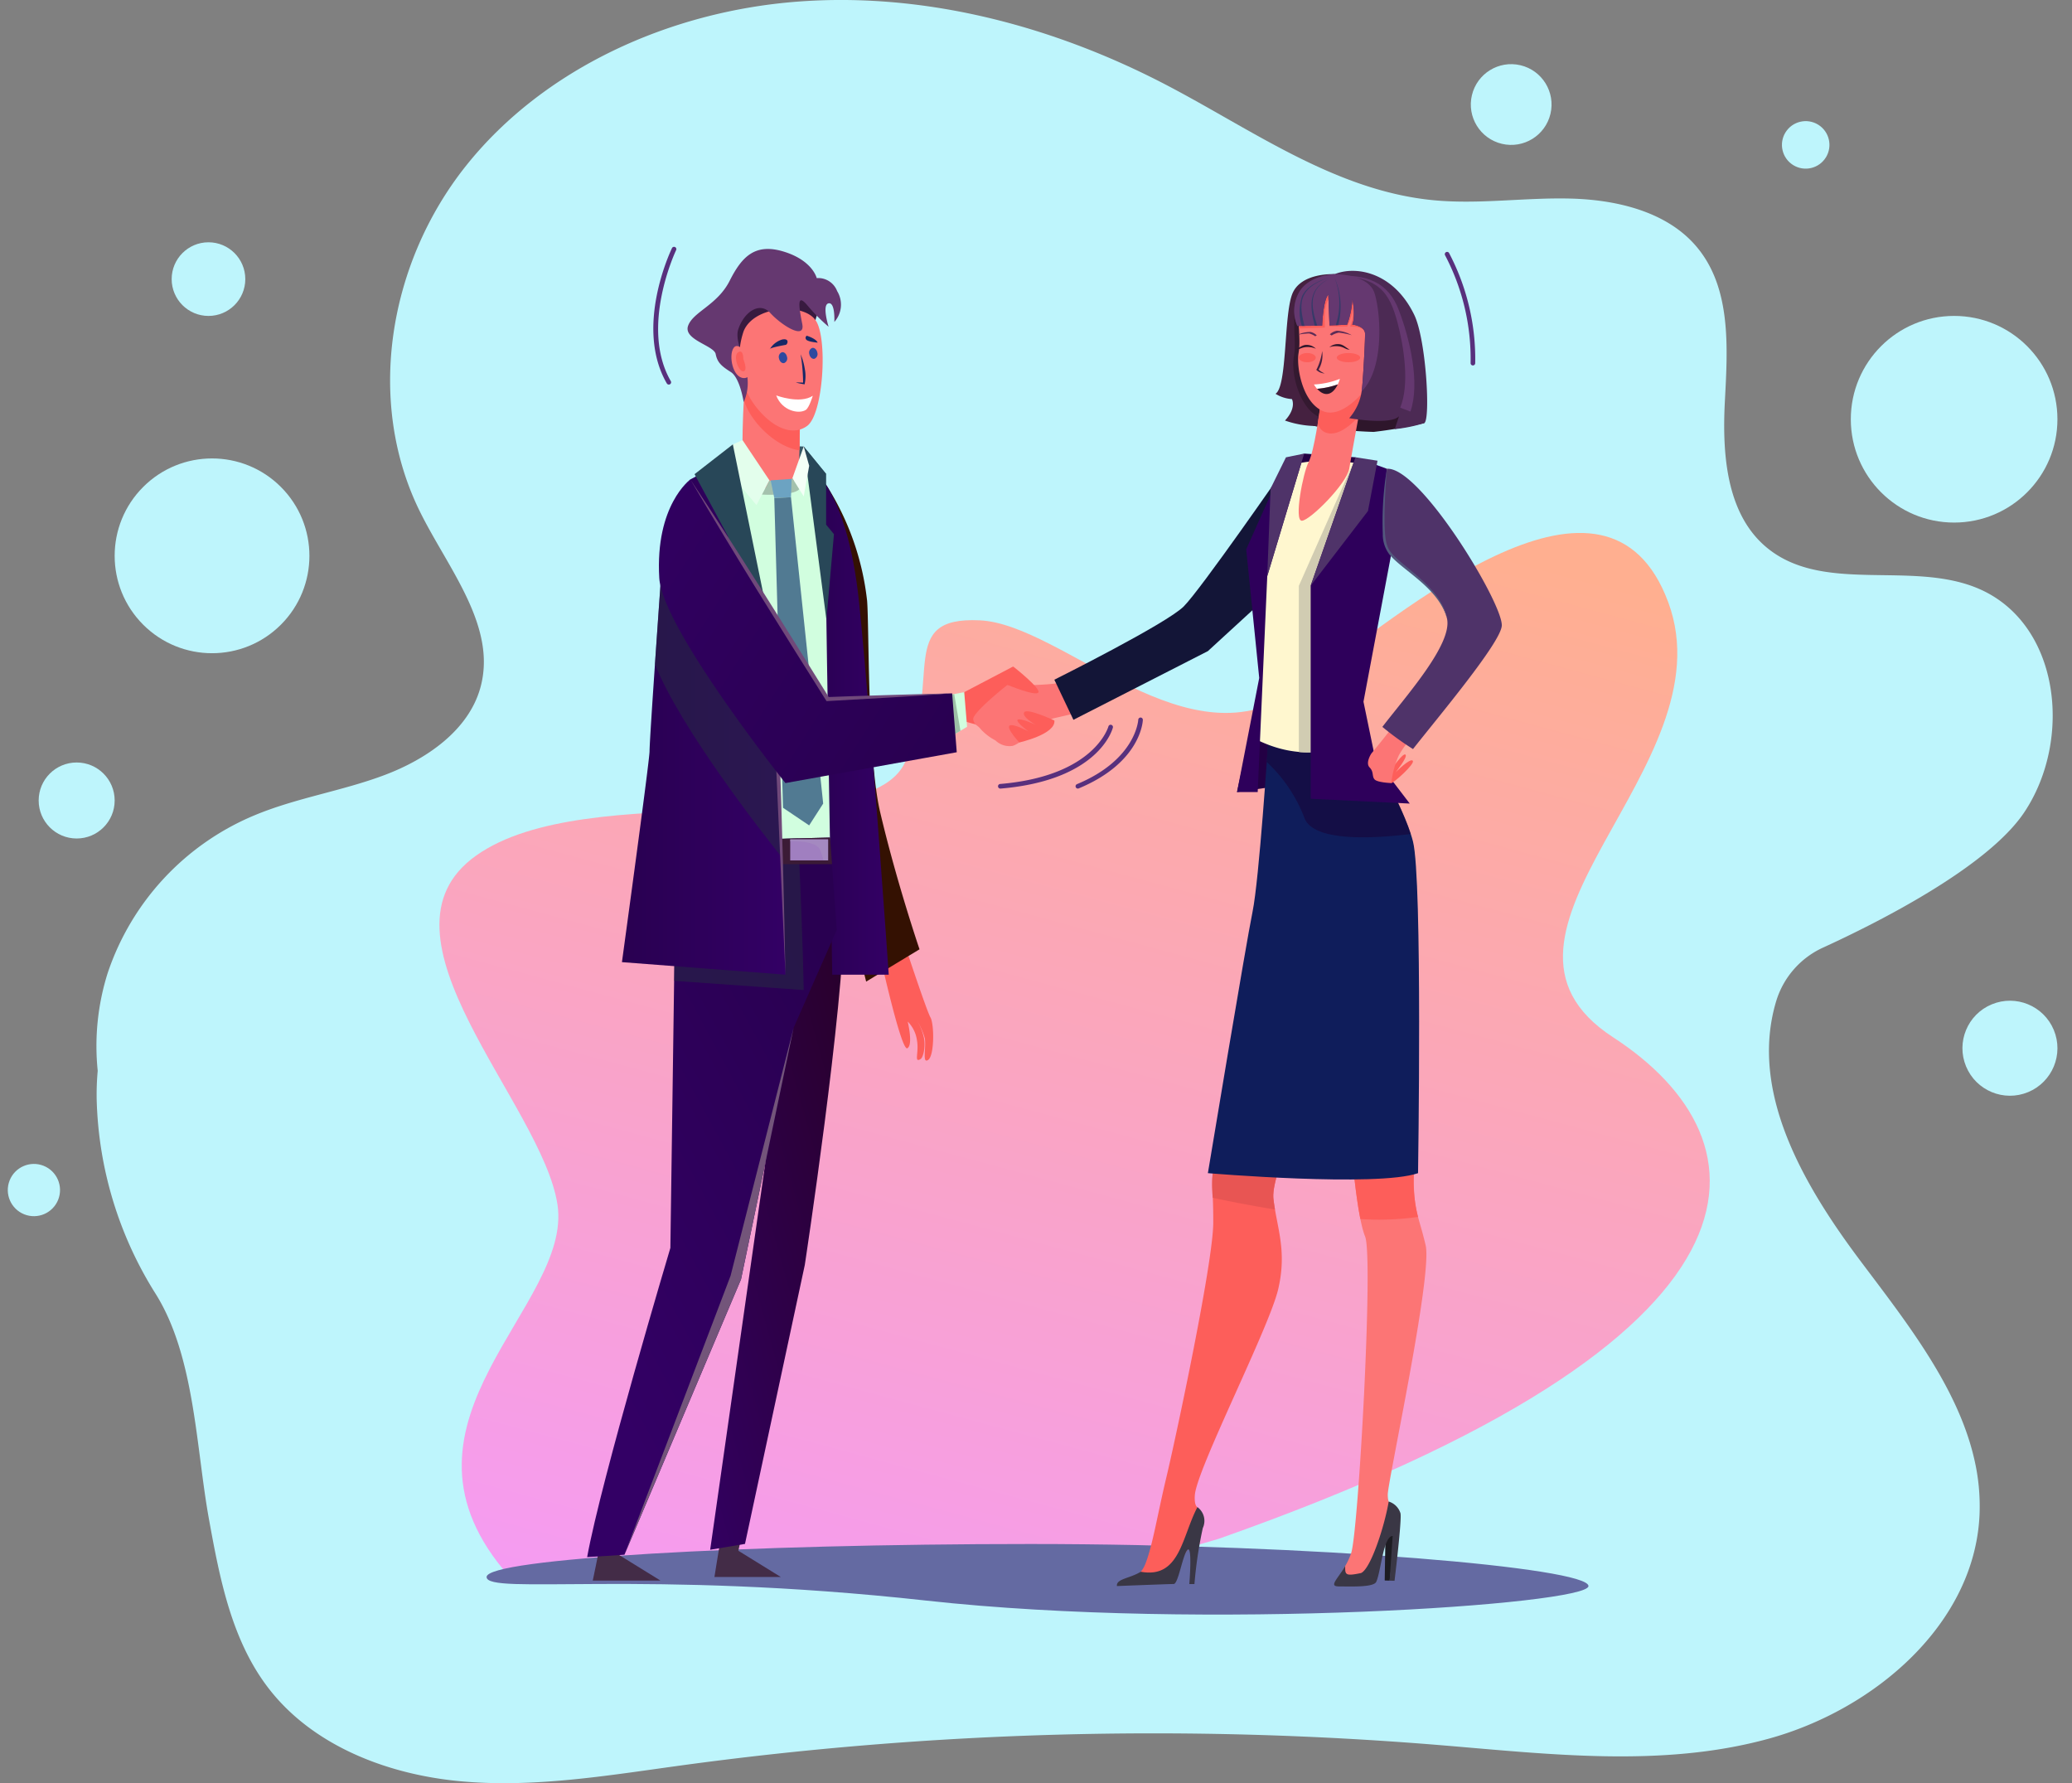 <svg xmlns="http://www.w3.org/2000/svg" xmlns:xlink="http://www.w3.org/1999/xlink" width="269.533" height="231.928" viewBox="0 0 269.533 231.928"><rect x="0" y="0" width="269.533" height="231.928" fill="#808080" stroke="none"/><defs><style>.a{fill:#bef5fc;}.b{fill:none;}.c{fill:url(#a);}.d{fill:#646aa2;}.e{fill:#432c47;}.f{fill:#fd5e5a;}.g{fill:#fc7575;}.h{fill:#230044;}.i{fill:#131537;}.j{fill:#1d1c22;}.k{fill:#e85553;}.l{fill:#0f1d5b;}.m{fill:#1a0033;}.ac,.m{opacity:0.53;}.n{fill:#fff7cf;}.o{fill:#d1ccb2;}.p{fill:#2e005b;}.q{fill:#4f3369;}.r{fill:#53587d;}.s{fill:#3a3745;}.t{fill:#341102;}.u{fill:url(#b);}.v{fill:#375866;}.w{fill:#d1fedf;}.x{fill:url(#c);}.y{fill:url(#d);}.z{fill:#262943;opacity:0.57;}.aa{fill:#3b1b36;}.ab{fill:#a07fc0;}.ac{fill:#a992c0;mix-blend-mode:screen;isolation:isolate;}.ad{fill:#73557a;}.ae{fill:#70497a;}.af{fill:#381a3f;}.ag{fill:#653870;}.ah{fill:#172866;}.ai{fill:#2f499f;}.aj{fill:#fff;}.ak{fill:#2e162b;}.al{fill:#452140;}.am{fill:#341930;}.an{fill:#4c2a54;}.ao{fill:#363a68;}.ap{fill:#5c2c55;}.aq{fill:#284758;}.ar{fill:#e3feec;}.as{fill:#f4fff7;}.at{fill:#a4c1ad;}.au{fill:#6ca3c2;}.av{fill:#517a92;}.aw{fill:#9dbfa7;}.ax{fill:url(#f);}.ay{fill:#58307d;}</style><linearGradient id="a" x1="0.269" y1="1.087" x2="0.731" y2="-0.073" gradientUnits="objectBoundingBox"><stop offset="0" stop-color="#f59bf3"/><stop offset="1" stop-color="#ffaf90"/></linearGradient><linearGradient id="b" x1="0.901" y1="0.01" x2="0.026" y2="1.167" gradientUnits="objectBoundingBox"><stop offset="0" stop-color="#29002c"/><stop offset="1" stop-color="#330065"/></linearGradient><linearGradient id="c" y1="0.5" x2="1" y2="0.5" gradientUnits="objectBoundingBox"><stop offset="0" stop-color="#290051"/><stop offset="1" stop-color="#330065"/></linearGradient><linearGradient id="d" x1="0.73" y1="0.019" x2="0.2" y2="0.854" xlink:href="#c"/><linearGradient id="f" x1="0.924" y1="0.922" x2="-0.426" y2="0.057" xlink:href="#c"/></defs><g transform="translate(6060.767 9083)"><g transform="translate(-6060.767 -9075.725)"><circle class="a" cx="12.667" cy="12.667" r="12.667" transform="translate(9.669 65.019) rotate(-45)"/><circle class="a" cx="4.789" cy="4.789" r="4.789" transform="translate(22.331 24.238)"/><circle class="a" cx="13.439" cy="13.439" r="13.439" transform="translate(240.76 33.815)"/><circle class="a" cx="3.09" cy="3.09" r="3.09" transform="translate(230.638 12.574) rotate(-58.283)"/><circle class="a" cx="6.179" cy="6.179" r="6.179" transform="translate(253.387 125.719) rotate(-22.5)"/><circle class="a" cx="3.398" cy="3.398" r="3.398" transform="translate(0 149.416) rotate(-68.367)"/><circle class="a" cx="4.943" cy="4.943" r="4.943" transform="translate(5.03 91.898)"/><circle class="a" cx="5.252" cy="5.252" r="5.252" transform="matrix(0.23, -0.973, 0.973, 0.23, 190.262, 10.223)"/></g><path class="a" d="M455.353,339.426c-8.412-3.379-19.242.561-26.539-4.679-5.915-4.247-6.5-12.426-6.134-19.5s.9-14.953-3.863-20.371c-3.842-4.372-10.211-5.89-16.175-6.048s-11.948.783-17.886.211c-12.778-1.231-23.557-9.167-34.838-15.044-14.618-7.614-31.334-12.056-47.922-10.779s-32.948,8.664-43.054,21.327-13.125,30.7-5.968,45.087c3.695,7.428,10.045,14.916,7.807,22.859-1.544,5.484-6.913,9.225-12.43,11.309s-11.48,2.968-16.918,5.236a33.882,33.882,0,0,0-19.117,20.514,31.519,31.519,0,0,0-1.3,12.726,34.155,34.155,0,0,0-.134,3.756A49.719,49.719,0,0,0,218.6,431.36c5.055,8.143,5.2,19.931,6.883,29.206,1.394,7.691,2.923,15.7,7.695,21.939,5.74,7.509,15.415,11.267,24.914,12.163s19.031-.7,28.482-2a454.436,454.436,0,0,1,98.8-2.708c14.354,1.175,29.076,3,42.952-.8s26.871-14.993,27.485-29.168a26.913,26.913,0,0,0-.681-7.191c-2.135-9.345-8.754-17.745-14.711-25.663-7.447-9.9-14.6-22.063-11.073-33.881l.016-.053a11.236,11.236,0,0,1,6.094-6.955c7.045-3.224,21.364-10.42,26.16-17.577C468.013,359.122,466.274,343.812,455.353,339.426Z" transform="translate(-6259.072 -9346)"/><rect class="b" width="204" height="204" transform="translate(-6020.267 -9068)"/><g transform="translate(-6210.561 -9328.999)"><path class="c" d="M359.623,464.622c-20.654-13.432,15.113-35.109,7.194-56.548s-34.053.6-48.115,11.165-30.54-8.335-41.465-8.842-4.776,7.752-9.7,18.451-41.246,1.814-55.806,12.147,8.636,32.324,10.589,45.437-23.125,27.951-7.058,47.413l79.821-.385c8.032-2.014,13.272-3.61,13.272-3.61C383.078,503.526,380.277,478.054,359.623,464.622Z" transform="translate(0 -83.715)"/><path class="d" d="M370.233,831.657c0,2.383-49.831,5.894-86.136,1.891-36.745-4.052-57.2-.687-57.2-3.07s33.754-4.29,70.721-4.29S370.233,829.274,370.233,831.657Z" transform="translate(-13.805 -379.367)"/><path class="e" d="M323.17,826.369h8.63l-5.52-3.411.6-2.706c-1.26,0-1.565.853-2.838.853C323.683,823.1,323.17,826.369,323.17,826.369Z" transform="translate(-80.439 -375.26)"/><g transform="translate(275.037 332.685)"><path class="f" d="M428.107,458.883l6.555-3.436-.2,2.256-1.246,6.225-4.745-1.3Z" transform="translate(-428.107 -455.447)"/><path class="g" d="M444.68,461.585c-1.723.7-7.751.525-7.751.525s-4.62,3.646-4.424,4.48.488.613,1.038,1.326a7.031,7.031,0,0,0,1.859,1.4,2.613,2.613,0,0,0,2.2.711c1.2-.28,4.09-3.292,5.4-3.6.268-.063,1.432-.327,3.118-.719Z" transform="translate(-431.147 -459.695)"/><path class="f" d="M447.867,455.447s3.615,2.841,3.281,3.379-3.962-.963-3.962-.963Z" transform="translate(-441.312 -455.447)"/><path class="f" d="M453.526,475.57s-3.554-1.668-3.925-1.071,1.512,1.636,1.512,1.636-2.016-.925-2.358-.673,1.414,1.545,1.414,1.545-1.957-1.084-2.459-.779,1.25,2.2,1.25,2.2S453.734,477.359,453.526,475.57Z" transform="translate(-441.612 -468.544)"/></g><g transform="translate(286.947 304.993)"><g transform="translate(0 0)"><path class="h" d="M549.991,472.549l-6.014.884,3.381-15.6,3.268,1.68Z" transform="translate(-520.216 -429.407)"/><path class="i" d="M496.709,371.905s-10.839,15.666-13.088,17.914-16.827,9.526-16.827,9.526l2.483,5.216,17.489-8.934,10.645-9.764Z" transform="translate(-466.795 -369.932)"/><path class="j" d="M606.484,821.105l-.093,5.763.641.019.826-6.57Z" transform="translate(-563.416 -680.297)"/><g transform="translate(9.473 80.697)"><path class="g" d="M588.613,658.159s.686,9.011,1.79,11.7-.869,38.281-1.806,41.151a8.753,8.753,0,0,1-.78,1.7c-1.023,1.749-1.255,2.105.116,2.11,1.761.006,3.3-.329,3.646-1.051.591-1.245,1.112-5.535,2.317-5.53a5.024,5.024,0,0,0,.618-2.441c-.309-1.266-1.17-.615-1.164-2.377S599.192,674.9,598.278,671s-1.561-4.362-1.546-9S588.613,658.159,588.613,658.159Z" transform="translate(-559.451 -648.722)"/><path class="f" d="M522.745,627.621s-6.573,12.525-6.152,16.234,1.808,6.705.617,11.768-10.617,23.427-10.842,26.784c-.095,1.415.337,1.548.337,1.548-.019,2.439-.78,5.052-1.287,5.556-.651.647-1.384,3.861-2,3.859s-5.84.556-5.84.556c-.135-1.191,1.463-.234,2.4-2.7s1.5-6.175,2.695-11.177,6.075-27.826,6.093-33.079-.465-5.279.35-8.737a72.132,72.132,0,0,1,3.865-9.937Z" transform="translate(-497.567 -627.621)"/><path class="k" d="M541.476,643.855c-.42-3.709,6.152-16.234,6.152-16.234l-9.77.674a72.141,72.141,0,0,0-3.865,9.937,15.283,15.283,0,0,0-.408,5.488c1.868.4,4.773.988,8.091,1.524C541.6,644.788,541.53,644.328,541.476,643.855Z" transform="translate(-522.45 -627.621)"/><path class="f" d="M600.41,662c.015-4.635-8.12-3.845-8.12-3.845s.438,5.746,1.176,9.432a36.906,36.906,0,0,0,7.5-.276A18.545,18.545,0,0,1,600.41,662Z" transform="translate(-563.129 -648.722)"/></g><path class="l" d="M539.487,485.557s-1.145,17.642-2.01,21.845-5.809,33.989-5.809,33.989,22.025,1.854,27.34,0c0,0,.593-38.222-.658-43.135s-6.723-13.853-6.723-13.853Z" transform="translate(-511.696 -447.797)"/><path class="m" d="M556.706,485.557s-.058.9-.159,2.352a19.453,19.453,0,0,1,4.865,7.176c1.042,3.271,9.072,2.789,13.871,2.191-1.636-5.031-6.436-12.873-6.436-12.873Z" transform="translate(-528.916 -447.797)"/><path class="h" d="M573.712,365.982l-6.681-.484-2.367,4.632,9.506.99Z" transform="translate(-534.534 -365.498)"/><path class="n" d="M553.866,369.591s3.042-2.32,13.352.007c.281.063.539,11.229.539,11.229s-4.783,18.724-3.873,23.4c0,0-5.468,4.614-13.625.6,0,0,1.06-14.7.318-17.979s-2.222-6.246-.121-9.644A38.552,38.552,0,0,0,553.866,369.591Z" transform="translate(-523.951 -367.619)"/><path class="o" d="M570.105,385.392v21.616a11.737,11.737,0,0,0,8.125-2.193c-.909-4.673,3.874-23.4,3.874-23.4s-.256-11.187-.538-11.251c-1.636-.369-3.089-.621-4.375-.783Z" transform="translate(-538.3 -368.188)"/><path class="p" d="M580.942,367.07l-5.832,16.7v27.716l12.887.622L583.5,406.23l-1.522-7.371,3.586-19.064-.541-11.232Z" transform="translate(-541.765 -366.586)"/><path class="p" d="M552.713,365.5l-4.8,15.937-1.245,28.089h-2.689l2.888-14.841-1.693-16.734L550,367.141Z" transform="translate(-520.216 -365.498)"/><path class="q" d="M580.942,367.07l-5.832,16.7,7.452-9.712,1.242-6.543Z" transform="translate(-541.765 -366.586)"/><path class="q" d="M561.558,365.5l-4.8,15.937.433-11.4,2-4.052Z" transform="translate(-529.062 -365.498)"/><path class="f" d="M608.718,494.642c.167-.167,1.629-2.32,1.941-2.008s-1.294,2.3-1.294,2.3,1.863-1.885,2.231-1.517-2.489,2.914-2.79,2.914S608.718,494.642,608.718,494.642Z" transform="translate(-564.975 -453.473)"/><path class="g" d="M599.737,485.058s-.788,1.2-.207,1.783.269,1.182.664,1.575,2.156.456,2.156.456a12.1,12.1,0,0,1,1-3.649,13.57,13.57,0,0,1,1.408-2,23.906,23.906,0,0,0-2.433-1.392C600.862,483.723,599.763,485.012,599.737,485.058Z" transform="translate(-558.518 -446.017)"/><path class="q" d="M605.989,371.908s-1.023,8.126,0,10.365c1,2.179,6.814,4.693,7.812,9.107.746,3.3-5.242,9.987-8.406,14.1a36.968,36.968,0,0,0,3.985,2.885c3.221-4.1,11.344-13.75,11.547-16.013C621.175,389.568,610.313,371.618,605.989,371.908Z" transform="translate(-562.725 -369.932)"/><path class="r" d="M605.989,371.916c-.154,1.9-.275,3.71-.311,5.643-.032,3.413.173,4.49.927,5.346,1.749,2.027,6.43,4.5,7.2,8.483-1.09-3.945-5.617-6.141-7.446-8.271a4.257,4.257,0,0,1-.908-2.722A42.334,42.334,0,0,1,605.989,371.916Z" transform="translate(-562.726 -369.94)"/><path class="s" d="M592.13,808.247c-.541,3.222-2.351,8.776-3.6,9.3-2.061.432-2.072.218-2.06-.908-1.023,1.749-2.181,2.643-.81,2.648,1.761.006,4.508.122,4.851-.6.591-1.245.927-5.962,2.132-5.958l-.394,5.807.64.019s.975-7.994.77-8.793A2.311,2.311,0,0,0,592.13,808.247Z" transform="translate(-548.636 -671.943)"/><path class="s" d="M496.32,819.014c-1.435.888-3.212.907-3.1,1.862,0,0,6.761-.267,7.379-.266s1.156-3.8,1.807-4.443.232,4.45.232,4.45l.666,0a54.538,54.538,0,0,1,1.088-7.288,2.213,2.213,0,0,0-.7-2.72C501.648,814.484,501.43,819.94,496.32,819.014Z" transform="translate(-485.079 -673.579)"/></g></g><path class="f" d="M396.438,572.5s2.873,8.709,3.385,9.6.525,4.984-.294,5.539-.222-1.658-.44-2.828a9.293,9.293,0,0,0-1.286-2.728,7.594,7.594,0,0,1,1.175,2.677c.221,1.126-.064,2.556-.448,2.777-.885.51-.16-.858-.463-2.49a4.329,4.329,0,0,0-1.2-2.4s.739,3.042-.045,3.476-3.5-11.846-3.5-11.846Z" transform="translate(-128.997 -203.782)"/><path class="t" d="M366.459,378.673a35.2,35.2,0,0,1,5.333,15.1c.272,3.422.032,20.382,1.688,27.442,2.144,9.14,5.13,17.88,5.13,17.88l-6.942,4.2-5.459-21.778L364.725,406Z" transform="translate(-109.201 -69.624)"/><path class="u" d="M330.912,575.419l-9.541,66.919,4.528-.758,7.778-36.275s5.125-33.665,5.125-45.82Z" transform="translate(-79.194 -194.772)"/><path class="e" d="M271.752,827.9h8.811l-5.52-3.41.6-2.706c-1.26,0-1.565.853-2.838.853C272.447,824.632,271.752,827.9,271.752,827.9Z" transform="translate(-44.85 -376.323)"/><path class="v" d="M330.187,361.619l-.337,5.262,12.47-1.417-2.914-3.57Z" transform="translate(-85.063 -57.82)"/><path class="w" d="M328.432,406.733c-.032-17.852-2.767-35.609-6.667-37.868,0,0-4.534-.312-6.866-.39-3.48-.117-6.188,1.641-9.078,11.487-1.822,6.208-2.076,20.056-1.88,33.113.086,5.789.623,11.589.747,15.688,9.829,0,14.07.419,23.607.419C328.9,411.52,328.442,412.04,328.432,406.733Z" transform="translate(-67.091 -62.562)"/><path class="x" d="M361.964,369.755s5.277,2.361,6.891,18.222,3.839,48.244,3.839,48.244h-7.349s-.8-46.262-.8-49.434S361.964,369.755,361.964,369.755Z" transform="translate(-107.29 -63.451)"/><path class="g" d="M319.538,442.722l-.015-.016C319.656,442.7,319.647,442.7,319.538,442.722Z" transform="translate(-77.915 -113.941)"/><path class="y" d="M300.977,527.731l-18.631.466-1.541,10.068-.6,42.836s-9.015,30.19-10.826,40.215c0,0,5.152-.315,4.856-.315l15.16-35.816,6.845-32.72,5.606-12.72Z" transform="translate(-43.206 -172.793)"/><path class="z" d="M322.99,547.794c-.116-5.919-.4-12.945-.719-19.726l-14.485.363L306.244,538.5l-.114,8.1Z" transform="translate(-68.645 -173.026)"/><path class="aa" d="M310.454,528.188l-.468,2.993h19.353l-.254-3.449Z" transform="translate(-71.314 -172.794)"/><rect class="ab" width="4.931" height="2.739" transform="translate(252.587 355.17)"/><path class="ac" d="M360.117,528.486h-4.931v.257c.951-.027,3.424.012,3.884,1.113a7.956,7.956,0,0,1,.442,1.37h.6Z" transform="translate(-102.599 -173.316)"/><path class="ad" d="M307.155,608.081l-8.2,32.254L285.15,676.616,300.31,640.8Z" transform="translate(-54.124 -228.407)"/><path class="x" d="M303.331,391.188c.027.214-5.8-21-5.8-21a24.471,24.471,0,0,0-4.55,1.923l-3.754,11.9s-1.55,21.722-1.55,23.446c0,.927-1.867,14.8-3.592,27.433l21.265,1.629C305.031,418.9,303.331,391.188,303.331,391.188Z" transform="translate(-53.387 -63.75)"/><path class="z" d="M313.392,430.358s-13.163-15.338-14.553-13.394c-.125,1.765-.47,6.628-.8,11.418,3.323,8.39,14.077,22.1,16.486,25.112C314.175,444.836,313.716,436.148,313.392,430.358Z" transform="translate(-63.048 -96.009)"/><path class="ae" d="M346.6,438.406l2.02,45.331S347.84,438.962,346.6,438.406Z" transform="translate(-96.655 -110.968)"/><g transform="translate(239.234 278.38)"><path class="af" d="M331.392,310.727c-.215-.137-2.893-6.8-2.893-6.8s-1.787-5-.633-5.848,3.9-3.783,6.3-3.836a9.127,9.127,0,0,1,4.231.8c.215.137,1.773,2.766,1.773,2.766s-.725-.886-1.1,2.4S331.392,310.727,331.392,310.727Z" transform="translate(-322.655 -289.565)"/><path class="g" d="M342.664,335.261c-.285.851-.162,6.925-.388,8.455-.223,1.51-7.116,3.85-7.251-1.642s.407-11.951.407-11.951Z" transform="translate(-327.864 -314.399)"/><path class="f" d="M343.053,335.26h0l-2.4-1.706-4.831-3.433v.018c0,.023-.005.066-.01.127-.016.2-.046.6-.085,1.151v0c-.007.112-.016.229-.024.353,0,.008,0,.016,0,.024-.026.4-.055.858-.084,1.363l0,.085c-.007.12-.014.242-.021.367v0c0,.065-.007.13-.011.2,0,.007,0,.014,0,.021,0,.025,0,.05,0,.074s0,.019,0,.029l-.007.13c.9,2.944,4.291,6.141,7.226,6.521.006-.2.017-.409.032-.615A34.553,34.553,0,0,1,343.053,335.26Z" transform="translate(-328.253 -314.399)"/><path class="g" d="M334.225,307.306a10.592,10.592,0,0,0,1.174,9.25c2.1,3.038,5.01,4.6,7.091,3.072s2.677-11.145,1.173-13.618S335.571,303.959,334.225,307.306Z" transform="translate(-326.928 -296.615)"/><path class="ag" d="M319.111,298.968s-.468-3.143-1.674-3.91-1.751-1.233-1.969-2.343-4.242-1.853-3.585-3.679,3.808-2.68,5.41-5.854,3.331-4.931,7.066-3.775,4.254,3.435,4.254,3.435a2.634,2.634,0,0,1,2.655,1.686,3.369,3.369,0,0,1-.364,4.017s.139-2.6-.754-2.422.007,3.044.007,3.044a23.557,23.557,0,0,1-2.77-2.794c-1.429-1.7-1.077.288-.655,2.439s-2.747.124-4.156-1.431-3.424-.1-4.16,2.1S320.854,295.154,319.111,298.968Z" transform="translate(-311.811 -279.051)"/><path class="g" d="M332.62,321.565s-1.317-2.249-2-1.271-.12,3.9,1.332,3.926S332.62,321.565,332.62,321.565Z" transform="translate(-324.628 -307.426)"/><path class="f" d="M333.219,323.353s.05-1.3-.657-.871.005,2.524.657,2.483S333.219,323.353,333.219,323.353Z" transform="translate(-325.971 -309.05)"/><path class="ah" d="M358.161,323.55a8.153,8.153,0,0,1,.528,1.856,4.848,4.848,0,0,1-.02,2.056c-.16-.03-.587-.093-1.151-.241.363-.01.724,0,1.083.019l-.121.089A25,25,0,0,0,358.161,323.55Z" transform="translate(-343.447 -309.851)"/><path class="ai" d="M351.45,323.263a.652.652,0,0,1-.38.812c-.287.058-.581-.212-.658-.6a.651.651,0,0,1,.38-.811C351.078,322.6,351.372,322.873,351.45,323.263Z" transform="translate(-338.515 -309.23)"/><path class="ai" d="M364.26,321.443a.652.652,0,0,1-.38.812c-.286.058-.581-.212-.658-.6a.653.653,0,0,1,.38-.812C363.889,320.784,364.183,321.053,364.26,321.443Z" transform="translate(-347.382 -307.97)"/><path class="ah" d="M346.54,318.5a2.8,2.8,0,0,1,1.615-1.267c1.009-.2.7.645.469.692S346.5,318.3,346.54,318.5Z" transform="translate(-335.848 -305.455)"/><path class="ah" d="M361.819,315.707s1.2.354,1.422.9c0,0-1.265-.1-1.493-.4A.337.337,0,0,1,361.819,315.707Z" transform="translate(-346.315 -304.422)"/><path class="aj" d="M349.266,340.931s3.086,1.16,4.759.045c0,0-.469,1.553-.9,1.834C352.232,343.4,350.025,342.952,349.266,340.931Z" transform="translate(-337.735 -321.881)"/></g><g transform="translate(315.718 281.225)"><path class="ak" d="M573.966,289.7c.415.384,4.381-.2,7.74,3.419,4.442,4.78,3.918,15.948,3.918,15.948a57.371,57.371,0,0,1-6.582,1.148,56.122,56.122,0,0,1-7.681-.766c-2.067-.305-3.181-11.929-1.79-15.008A11.45,11.45,0,0,1,573.966,289.7Z" transform="translate(-566.274 -289.265)"/><path class="al" d="M567.943,289.685s-4.428-.255-5.525,2.605-.633,12-2.168,12.954a4.578,4.578,0,0,0,2.132.687s.641,1.128-.9,2.793a12.614,12.614,0,0,0,3.853.709c.135,0,1.571.4,1.7-.812.156-1.437-.993-4.621-.844-6.012C566.826,296.717,567.943,289.685,567.943,289.685Z" transform="translate(-560.251 -289.252)"/><path class="am" d="M573.056,291.41a4.248,4.248,0,0,0-1.163.135s-3.8,1.589-3.968,4.383.215,3.879-.09,5.687c-.48,2.842,1.318,8.127,4.412,8.058.072-1.5-1-4.521-.855-5.867C571.919,298.878,572.787,293.15,573.056,291.41Z" transform="translate(-565.447 -290.45)"/><path class="g" d="M572.782,341.617s-.711,5.392-1.452,6.815-1.921,7.631-.884,7.631,5.862-4.831,6.173-6.787,1.822-10.03,1.822-10.03Z" transform="translate(-567.025 -323.56)"/><path class="f" d="M578.463,341.013c-.04.019-.159,1.136-.165,1.18-.171,1.2-.222,1.127-.17,1.287.4,1.257,2.024,2.045,4.415-.093a11.851,11.851,0,0,0,.876-.872c.336-1.819.607-3.268.607-3.268S578.511,340.993,578.463,341.013Z" transform="translate(-572.611 -323.56)"/><path class="g" d="M573.682,291.5s-3.587,1.52-3.749,4.195.205,3.713-.083,5.444.457,6.357,3.172,7.526,6.327-3.31,6.96-5.321a16.121,16.121,0,0,0,.167-8.035C579.461,292.16,575.677,290.945,573.682,291.5Z" transform="translate(-566.855 -290.421)"/><path class="f" d="M578.2,306.488a9.79,9.79,0,0,0,2-3.147,16.122,16.122,0,0,0,.167-8.035c-.687-3.146-4.471-4.361-6.466-3.809,0,0-3.587,1.52-3.749,4.195-.054.9-.049,1.609-.029,2.225h0l3.378-.115s-.209-2.867.463-3.595l.112,3.446,2.315.017a6.485,6.485,0,0,0,.795-2.831,7.719,7.719,0,0,1-.394,2.838s1.886-.1,1.925.881c.031.8-.247,5.806-.389,7.132A7.579,7.579,0,0,1,578.2,306.488Z" transform="translate(-567.075 -290.421)"/><path class="an" d="M583.753,294.007c-2.709-5.581-7.622-6.4-10.347-5.282-1.736.09-3.713.816-4.584,2.279a4.918,4.918,0,0,0-.269,4.455l3.224-.034s.126-3.307.8-4.034l.157,4,2.287-.09a11.363,11.363,0,0,0,.692-3.341s.447,2.318-.026,3.315c0,0,1.63.181,1.669,1.158.031.8-.247,5.806-.389,7.132a6.81,6.81,0,0,1-1.669,3.89s5.375.946,6.484-.254l-.562,1.676a19.267,19.267,0,0,0,3.844-.782C585.889,307.659,585.312,297.219,583.753,294.007Z" transform="translate(-565.712 -288.292)"/><path class="ag" d="M568.822,291.976a4.918,4.918,0,0,0-.269,4.455l3.224-.034s.126-3.307.8-4.035l.157,4,2.287-.09a11.363,11.363,0,0,0,.692-3.341s.447,2.318-.026,3.315c0,0,1.63.181,1.669,1.158.031.8-.247,5.806-.389,7.132-.015.143-.034.282-.056.418h0c3.008-3.008,2.49-10.219,1.686-12.768s-5.189-2.487-5.189-2.487C571.669,289.786,569.692,290.512,568.822,291.976Z" transform="translate(-565.712 -289.264)"/><path class="ag" d="M585.266,290.356c4.064-.219,6.936.7,8.369,4.527,1.393,3.682,2.768,9.4,1.478,13.12l-1.328-.508c1.234-2.965.492-7.91-.342-11.031C592.4,292.555,591.051,290.4,585.266,290.356Z" transform="translate(-577.565 -289.699)"/><g transform="translate(3.124 0.843)"><path class="ao" d="M574.272,291.116c-1.386.414-2.915,1.112-3.532,2.413a6.185,6.185,0,0,0-.049,3.878l.344,0C570.379,294.682,570.047,292.543,574.272,291.116Z" transform="translate(-570.398 -291.09)"/><path class="ao" d="M577.916,291.448c-2.862,1.221-2.751,3.435-2.051,6.172l.34,0C575.3,294.93,575.088,292.75,577.916,291.448Z" transform="translate(-573.894 -291.32)"/><path class="ao" d="M585.145,291.031a9.117,9.117,0,0,1,.166,6.22l.328-.013A9.431,9.431,0,0,0,585.145,291.031Z" transform="translate(-580.605 -291.031)"/></g><path class="al" d="M577.751,324.6a3.71,3.71,0,0,0,.463-2.409,7.6,7.6,0,0,1-.7,2.333l-.073.09a1.623,1.623,0,0,0,1.1.484A2.445,2.445,0,0,1,577.751,324.6Z" transform="translate(-572.146 -311.752)"/><path class="aj" d="M581.452,344.244h0Z" transform="translate(-574.924 -327.019)"/><g transform="translate(4.997 14.048)"><path class="aj" d="M579.856,333.923a10.449,10.449,0,0,1-3.375.733,3.58,3.58,0,0,0,.412.564,10.374,10.374,0,0,0,2.692-.576A4.492,4.492,0,0,0,579.856,333.923Z" transform="translate(-576.481 -333.923)"/><path class="ak" d="M580.513,336.263a10.378,10.378,0,0,1-2.692.576C578.832,337.96,579.849,337.644,580.513,336.263Z" transform="translate(-577.409 -335.543)"/></g><path class="ap" d="M583.2,314.026a1.828,1.828,0,0,1,.917-.463,4.308,4.308,0,0,1,1.935.58,11.165,11.165,0,0,0-1.681-.334,2.672,2.672,0,0,0-.942.371Z" transform="translate(-576.133 -305.771)"/><path class="ap" d="M572.131,314.509a1.674,1.674,0,0,0-.778-.442,3.737,3.737,0,0,0-1.69.359,9.868,9.868,0,0,1,1.463-.171,2.457,2.457,0,0,1,.8.366Z" transform="translate(-566.765 -306.113)"/><path class="ak" d="M583,319.661a1.691,1.691,0,0,1,1.383-.391c.58.114.907.587,1.268.66-.543.133-.727-.475-1.977-.411A2.278,2.278,0,0,0,583,319.661Z" transform="translate(-575.998 -309.719)"/><path class="ak" d="M571.33,320.073a1.691,1.691,0,0,0-1.346-.5c-.587.067-.951.512-1.317.555.53.177.763-.415,2-.249A2.28,2.28,0,0,1,571.33,320.073Z" transform="translate(-566.075 -309.937)"/><ellipse class="f" cx="1.526" cy="0.598" rx="1.526" ry="0.598" transform="translate(7.966 10.693)"/><path class="f" d="M572.287,323.625c0,.33-.5.6-1.108.6s-1.108-.268-1.108-.6.5-.6,1.108-.6S572.287,323.295,572.287,323.625Z" transform="translate(-567.048 -312.334)"/></g><path class="aq" d="M360.894,362.512l2.951,22.517.982-11.115-1.019-1.237v-6.6Z" transform="translate(-106.549 -58.438)"/><path class="ar" d="M327.41,359.793l3.51,5.245-1.691,3.216-5.2-6.243,2.13-1.656Z" transform="translate(-81.03 -56.557)"/><path class="as" d="M357.573,362.512l-1.477,4.132L357.573,369l.711-3.981Z" transform="translate(-103.228 -58.438)"/><path class="aq" d="M324.563,385.259l-4.819-23.639-4.982,3.872,4.359,8.094-.325,2.535Z" transform="translate(-74.619 -57.82)"/><path class="at" d="M347.217,375.932l-1.181.96-1.8-.684-.971,1.847s3.952.213,4.851-.686Z" transform="translate(-94.349 -67.727)"/><path class="au" d="M346.936,376.384l2.723-.195-.083,2.386-2.171.1Z" transform="translate(-96.888 -67.905)"/><path class="av" d="M348.458,384.041l2.171-.1,4.189,39.843-1.824,2.839-3.4-2.291Z" transform="translate(-97.942 -73.269)"/><path class="w" d="M418.764,466.886l3.063-.6.374,4.514-3.436,2.027Z" transform="translate(-146.604 -130.268)"/><path class="aw" d="M420.525,467.113l-1.761.342V473.4l2.571-1.517Z" transform="translate(-146.604 -130.837)"/><path class="ax" d="M303.794,376.431s-4.6,3.339-4.041,12.821c.389,6.6,16.409,26.67,16.409,26.67l22.288-4.01-.6-7.659-16.2.746Z" transform="translate(-64.198 -68.072)"/><path class="ae" d="M330.985,404.73c-6.147-9.9-11.528-18.55-18-28.3,6.084,10.351,11.46,18.881,17.719,28.834,7.63-.436,10.033-.546,16.34-1.013C344.34,404.3,333.56,404.615,330.985,404.73Z" transform="translate(-73.39 -68.072)"/><g transform="translate(279.635 340.239)"><path class="ay" d="M443.341,488.311a.3.3,0,0,1-.025-.6c12.3-1.038,14.062-7.44,14.079-7.5a.3.3,0,0,1,.58.144c-.069.28-1.842,6.879-14.609,7.956Z" transform="translate(-443.043 -479.984)"/></g><g transform="translate(289.703 339.324)"><path class="ay" d="M476.045,486.257a.3.3,0,0,1-.115-.575c7.683-3.191,7.974-8.328,7.976-8.379a.307.307,0,0,1,.31-.287.3.3,0,0,1,.287.309c-.008.225-.283,5.562-8.344,8.91A.3.3,0,0,1,476.045,486.257Z" transform="translate(-475.746 -477.015)"/></g><g transform="translate(337.723 278.738)"><path class="ay" d="M635.4,295.009a.3.3,0,0,1-.3-.3,28.927,28.927,0,0,0-3.324-14.038.3.3,0,0,1,.508-.314A29.585,29.585,0,0,1,635.7,294.71.3.3,0,0,1,635.4,295.009Z" transform="translate(-631.729 -280.216)"/></g><g transform="translate(234.781 278.081)"><path class="ay" d="M299.359,296.019a.3.3,0,0,1-.259-.149c-4.224-7.3.479-17.2.681-17.62a.3.3,0,0,1,.538.261c-.048.1-4.765,10.032-.7,17.06a.3.3,0,0,1-.259.449Z" transform="translate(-297.345 -278.081)"/></g></g></g></svg>